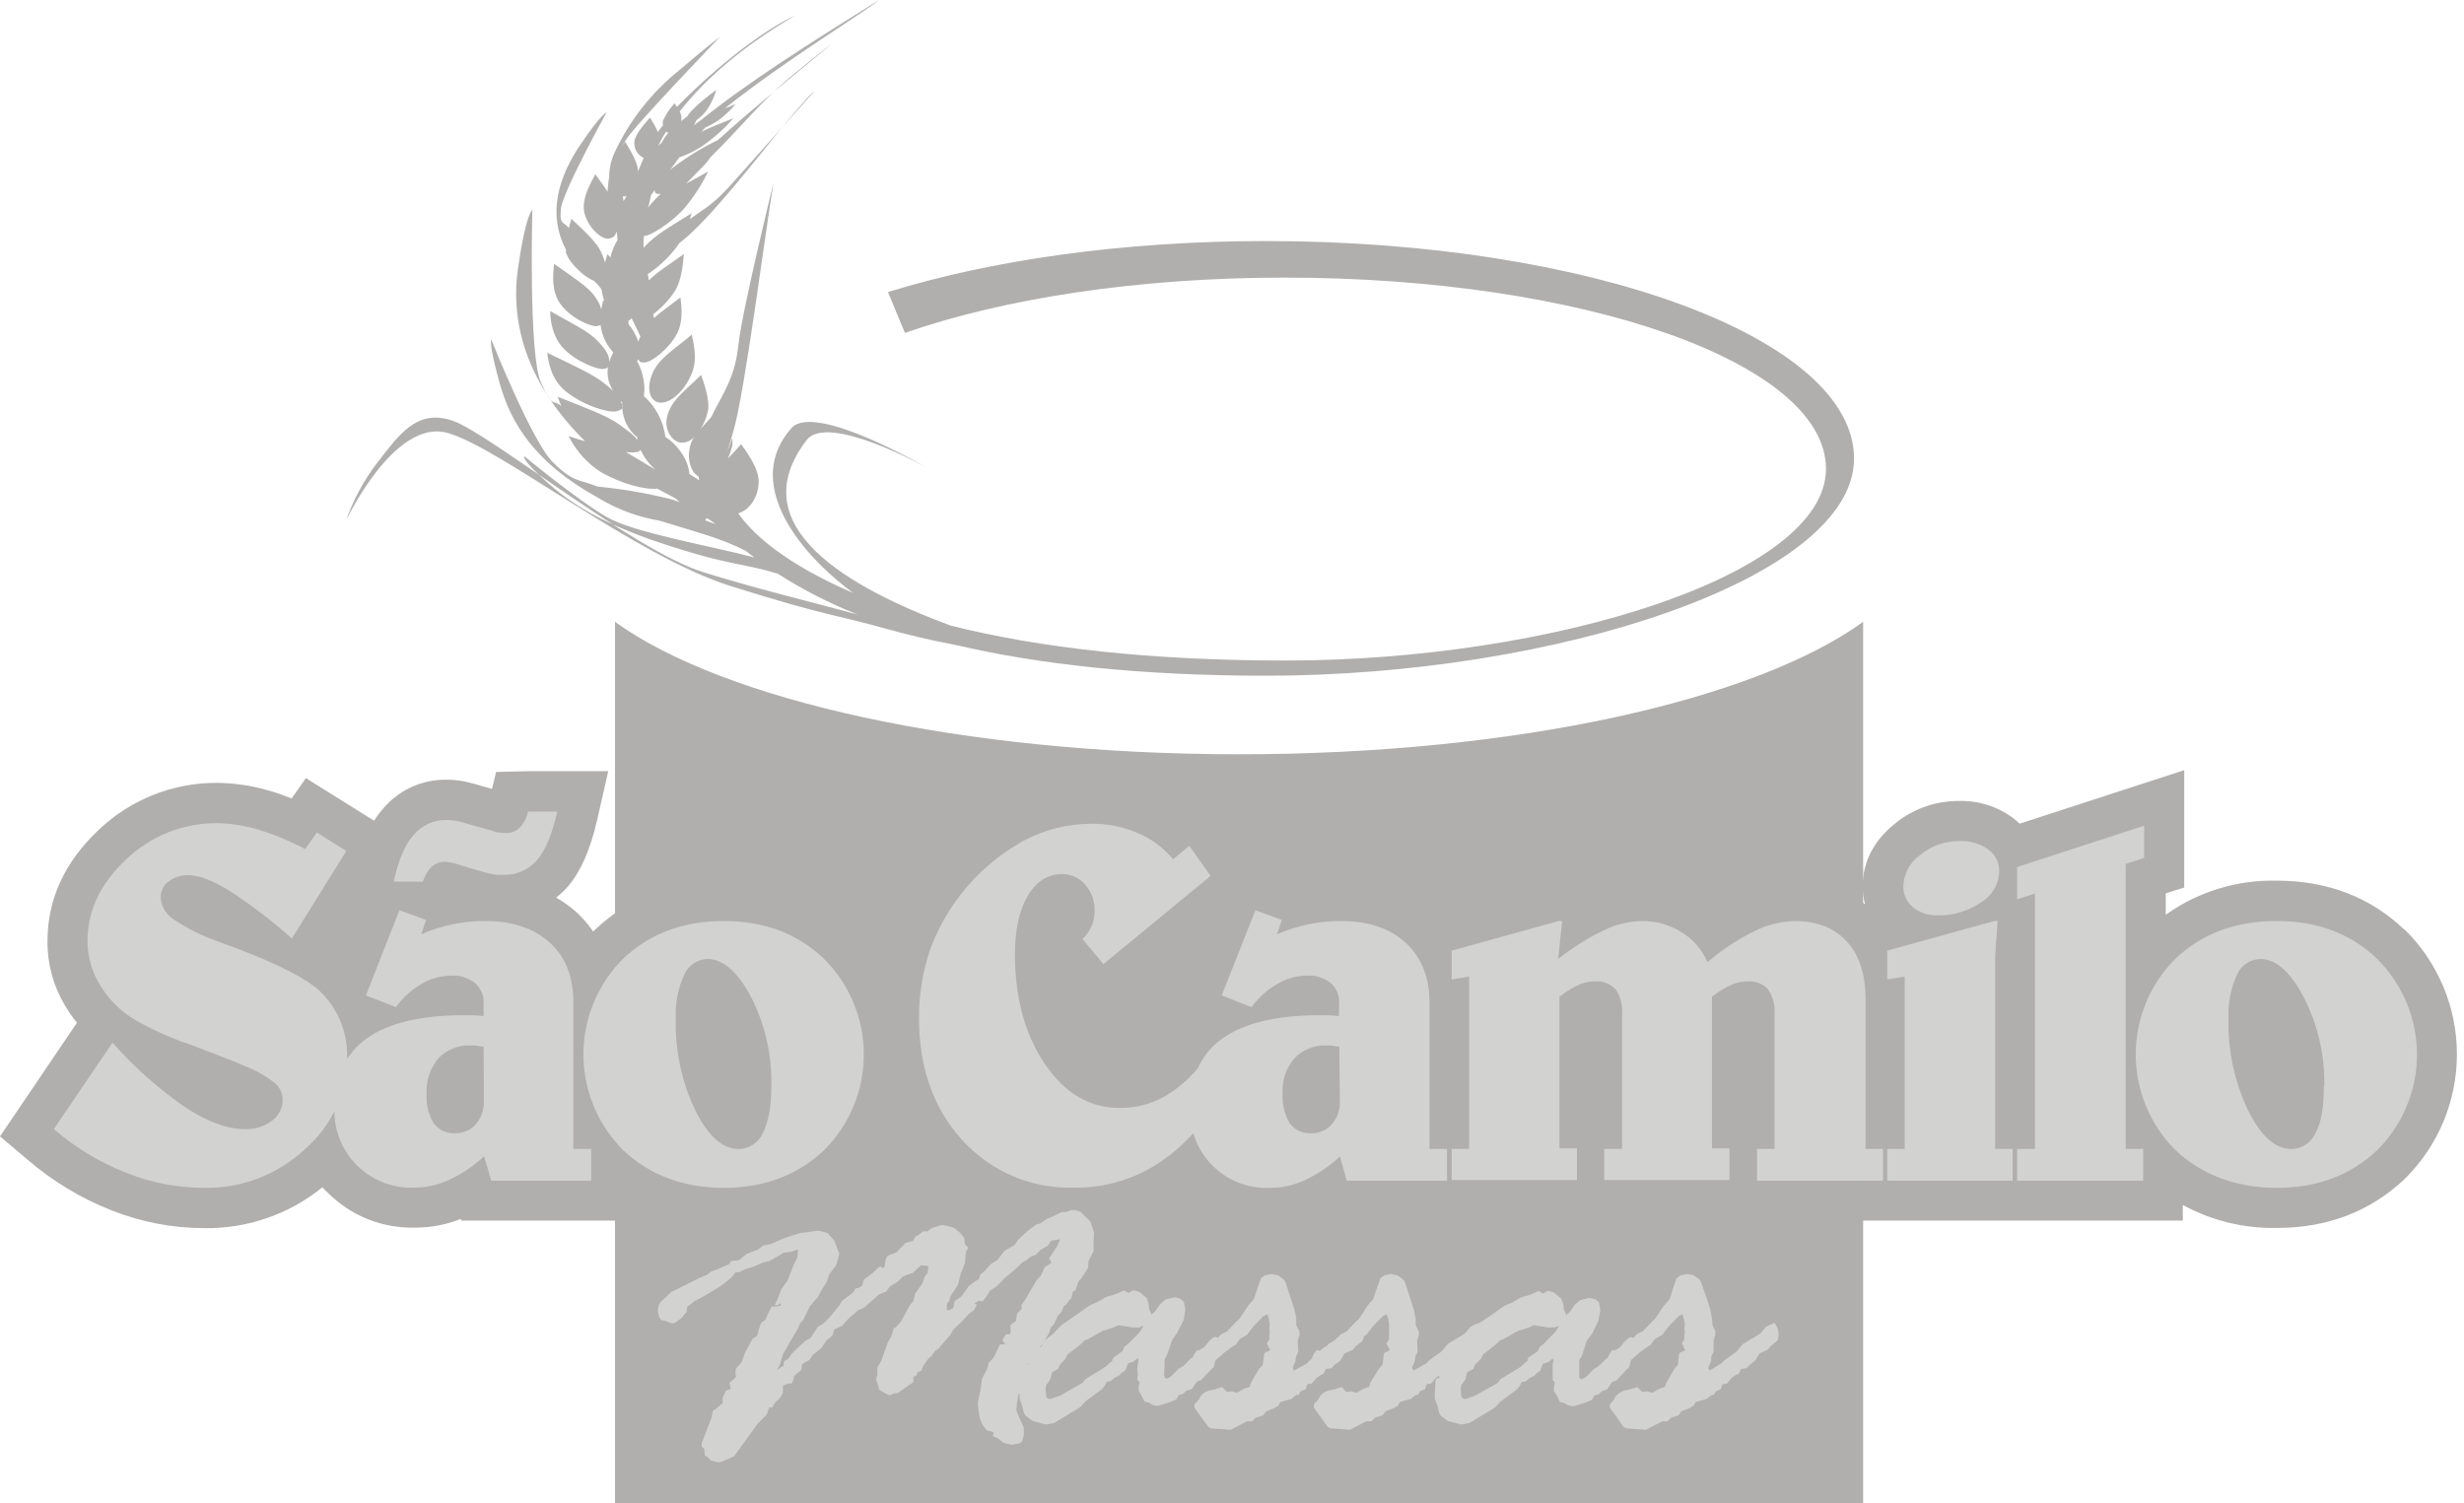 <svg width="118" height="72" viewBox="0 0 118 72" fill="none" xmlns="http://www.w3.org/2000/svg">
<g clip-path="url(#clip0)">
<path d="M115.139 44.519C113.516 42.963 111.458 42.175 109.025 42.175C107.127 42.133 105.265 42.705 103.718 43.807V42.784L104.601 42.505V36.885L96.719 39.447C96.615 39.347 96.506 39.254 96.392 39.167C95.648 38.616 94.74 38.332 93.814 38.36C92.694 38.352 91.606 38.737 90.742 39.449C89.471 40.466 89.203 41.636 89.203 42.438C89.201 42.732 89.239 43.025 89.314 43.309C88.349 42.552 87.148 42.156 85.921 42.192C84.955 42.208 84.005 42.44 83.142 42.871C82.79 43.039 82.448 43.226 82.117 43.43C81.927 43.274 81.727 43.131 81.519 43.002C80.836 42.585 80.072 42.319 79.278 42.223C78.484 42.126 77.678 42.202 76.916 42.444L76.941 42.187H74.371L68.665 43.779L68.629 43.748C67.511 42.712 66.028 42.187 64.219 42.187C63.595 42.185 62.973 42.245 62.361 42.365L60.02 41.511L57.322 37.706L56.205 38.631C55.897 38.43 55.569 38.258 55.228 38.12C54.287 37.721 53.275 37.52 52.253 37.528C50.815 37.527 49.398 37.876 48.125 38.544C46.816 39.237 45.661 40.187 44.728 41.337C43.858 42.365 43.183 43.542 42.734 44.812C42.548 45.346 42.401 45.893 42.296 46.449C41.892 45.734 41.384 45.083 40.787 44.519C39.165 42.963 37.106 42.175 34.67 42.175C32.235 42.175 30.146 42.96 28.501 44.519L28.406 44.611C28.186 44.29 27.933 43.993 27.651 43.726C27.341 43.442 27 43.195 26.635 42.988C26.836 42.828 27.023 42.652 27.193 42.46C27.811 41.74 28.266 40.703 28.59 39.296L29.129 36.933H25.291L23.758 36.969L23.562 37.779L23.026 37.631C22.806 37.558 22.582 37.498 22.356 37.45L22.135 37.405C21.891 37.363 21.643 37.342 21.395 37.341C20.819 37.33 20.248 37.448 19.723 37.685C19.198 37.922 18.732 38.273 18.359 38.712C18.195 38.897 18.047 39.095 17.915 39.304L14.65 37.265L13.965 38.237C13.594 38.092 13.225 37.958 12.865 37.857C12.062 37.624 11.232 37.501 10.396 37.492C8.295 37.481 6.271 38.281 4.745 39.726C3.106 41.259 2.274 43.055 2.274 45.063C2.262 46.151 2.552 47.22 3.111 48.153C3.28 48.443 3.472 48.719 3.687 48.977L0 54.423L1.321 55.54C2.512 56.564 3.866 57.382 5.326 57.959C6.742 58.523 8.252 58.814 9.776 58.817C11.835 58.85 13.84 58.158 15.44 56.861C15.53 56.962 15.619 57.06 15.72 57.141C16.265 57.684 16.916 58.11 17.632 58.394C18.348 58.678 19.114 58.813 19.884 58.791C20.631 58.794 21.372 58.653 22.065 58.375L22.088 58.456H30.26V57.747C31.62 58.47 33.142 58.836 34.682 58.808C37.106 58.808 39.167 58.023 40.827 56.468C41.799 55.555 42.522 54.41 42.93 53.141C43.355 54.157 43.952 55.091 44.695 55.903C46.468 57.831 48.748 58.808 51.468 58.808C53.232 58.826 54.963 58.331 56.451 57.384C56.549 57.322 56.644 57.261 56.73 57.194C57.273 57.727 57.919 58.145 58.628 58.423C59.337 58.7 60.095 58.831 60.856 58.808C61.6 58.807 62.338 58.663 63.029 58.384L63.048 58.456H104.534V57.708C105.91 58.458 107.458 58.837 109.025 58.808C111.449 58.808 113.508 58.023 115.153 56.468C115.947 55.688 116.578 54.757 117.009 53.731C117.44 52.704 117.661 51.602 117.661 50.489C117.661 49.376 117.44 48.274 117.009 47.247C116.578 46.221 115.947 45.29 115.153 44.511L115.139 44.519Z" fill="#B0AFAE"/>
<path fill-rule="evenodd" clip-rule="evenodd" d="M60.627 11.544C76.176 11.544 88.789 16.214 88.789 21.959C88.789 27.705 74.477 32.361 60.627 32.361C54.649 32.361 49.748 31.819 45.795 30.894C44.48 30.648 43.46 30.392 42.564 30.148C40.025 29.428 39.617 29.523 35 28.07C30.383 26.618 24.001 21.47 21.448 20.736C18.895 20.001 16.574 24.925 16.574 24.925C16.917 23.944 17.412 23.022 18.041 22.194C19.071 20.878 19.94 19.532 21.705 20.158C23.47 20.783 30.33 26.35 33.657 27.395C36.17 28.182 38.72 28.791 41.083 29.433C39.746 28.909 38.463 28.254 37.254 27.478C35.83 27.031 34.919 27.045 32.598 26.311C29.5 25.367 27.707 24.417 26.297 23.183C24.886 21.948 25.115 21.853 25.115 21.853C25.115 21.853 27.612 23.917 29.026 24.744C30.355 25.52 33.819 26.09 36.128 26.699C35.978 26.593 35.849 26.484 35.707 26.375C34.483 25.763 33.472 25.518 31.578 24.934C31.188 24.866 30.803 24.773 30.425 24.654C29.787 24.447 29.176 24.166 28.604 23.817C25.643 22.177 24.476 20.303 23.934 18.373C23.392 16.443 23.526 16.256 23.526 16.256C23.526 16.256 25.481 21.172 26.487 22.149C27.492 23.127 27.707 22.937 28.618 23.303C29.738 23.41 30.85 23.597 31.944 23.861C32.154 23.904 32.359 23.969 32.556 24.054C32.508 24.016 32.462 23.975 32.419 23.931C32.39 23.911 32.363 23.887 32.338 23.861C32.059 23.713 31.78 23.562 31.47 23.4C30.886 23.468 29.757 23.169 28.78 22.613C28.12 22.187 27.585 21.592 27.233 20.889C27.512 20.984 27.791 21.065 28.02 21.132C25.305 18.454 24.423 15.577 24.802 12.887C25.182 10.197 25.495 10.055 25.495 10.055C25.495 10.055 25.305 16.979 25.903 18.311C26.501 19.644 26.462 19.071 26.881 19.451C26.816 19.306 26.761 19.157 26.716 19.004C28.006 19.521 29.067 19.901 29.663 20.334C30.257 20.767 30.344 20.836 30.52 21.054C30.528 21.018 30.528 20.981 30.52 20.945C30.296 20.766 30.114 20.539 29.989 20.281C29.843 19.966 29.778 19.621 29.799 19.275C29.771 19.247 29.746 19.236 29.718 19.208C29.841 19.451 29.908 19.602 29.528 19.697C29.148 19.792 27.939 19.418 27.112 18.758C26.286 18.099 26.255 17.096 26.202 16.892C27.355 17.451 28.436 17.94 28.903 18.334C29.068 18.451 29.222 18.583 29.364 18.728C29.273 18.573 29.201 18.41 29.148 18.239C29.091 18.012 29.081 17.776 29.121 17.546C29.079 17.613 29.188 17.599 28.931 17.666C28.674 17.733 27.587 17.328 26.976 16.675C26.364 16.021 26.35 15.083 26.35 14.898C27.314 15.457 28.129 15.82 28.618 16.323C29.107 16.826 29.177 17.082 29.177 17.328C29.229 17.174 29.293 17.024 29.366 16.879C29.228 16.715 29.105 16.538 29 16.351C28.874 16.099 28.791 15.828 28.758 15.549C28.716 15.591 28.864 15.549 28.607 15.616C28.35 15.683 27.299 15.236 26.814 14.524C26.328 13.812 26.534 12.829 26.534 12.636C27.417 13.261 28.191 13.753 28.489 14.2C28.788 14.647 28.735 14.633 28.788 14.823C28.816 14.689 28.855 14.544 28.883 14.376C28.883 14.376 28.925 14.404 28.95 14.429C28.921 14.364 28.898 14.295 28.883 14.225C28.847 14.101 28.82 13.974 28.802 13.845C28.691 13.7 28.568 13.564 28.436 13.438C28.029 13.317 27.389 12.678 27.213 12.34C27.037 12.002 27.118 12.094 27.104 11.957C26.196 10.22 26.766 8.455 27.783 6.946C28.799 5.438 29.048 5.385 29.048 5.385C29.048 5.385 26.942 9.189 26.861 10.002C26.78 10.815 27.023 10.6 27.241 10.927C27.294 10.709 27.35 10.547 27.364 10.477C28.043 11.117 28.612 11.647 28.788 12.08C28.863 12.238 28.926 12.402 28.978 12.569C29.006 12.435 29.048 12.312 29.087 12.175L29.238 12.326C29.252 12.217 29.282 12.111 29.327 12.01C29.386 11.833 29.468 11.664 29.57 11.508C29.565 11.366 29.552 11.226 29.531 11.086C29.45 11.276 29.45 11.365 29.151 11.427C28.852 11.488 28.199 10.966 27.995 10.231C27.791 9.496 28.417 8.555 28.512 8.343C28.744 8.684 28.947 8.927 29.096 9.181C29.11 8.935 29.137 8.69 29.177 8.446C29.177 8.393 29.177 8.488 29.177 8.298C29.2 7.965 29.282 7.639 29.419 7.335C30.137 5.782 31.206 4.419 32.542 3.352C34.159 1.98 34.483 1.762 34.483 1.762C34.483 1.762 30.464 5.933 29.989 6.678C29.514 7.424 29.95 6.759 29.936 6.787C30.235 7.262 30.534 7.818 30.548 8.117C30.562 8.416 30.548 8.187 30.548 8.226C30.643 8.011 30.724 7.779 30.827 7.561C30.688 7.498 30.571 7.394 30.491 7.264C30.41 7.133 30.371 6.982 30.378 6.829C30.378 6.421 31.031 5.754 31.126 5.634C31.273 5.853 31.4 6.085 31.506 6.326C31.587 6.217 31.668 6.095 31.749 6C31.733 5.928 31.733 5.853 31.749 5.782C31.889 5.474 32.077 5.191 32.307 4.944C32.347 4.997 32.374 5.067 32.416 5.12C34.506 2.989 36.774 1.318 38.078 0.746C35.497 2.254 33.746 3.818 32.55 5.338C32.615 5.453 32.644 5.585 32.634 5.717C32.62 5.812 32.62 5.784 32.606 5.812C32.715 5.731 32.824 5.636 32.93 5.555C32.986 5.472 32.905 5.555 33.109 5.31C33.479 4.942 33.879 4.606 34.305 4.304C34.206 4.636 34.059 4.953 33.869 5.243C33.726 5.441 33.551 5.615 33.352 5.757C33.313 5.84 33.271 5.921 33.229 6.016C33.319 5.927 33.419 5.849 33.528 5.784C35.751 3.98 38.824 2.036 42.103 0C41.343 0.626 37.69 2.824 34.715 5.187C34.877 5.134 35.042 5.067 35.232 4.983C34.979 5.282 34.692 5.551 34.377 5.784C34.185 5.907 33.986 6.016 33.779 6.111C33.724 6.178 33.643 6.245 33.576 6.315C34.023 6.097 34.483 5.921 35.123 5.662C34.768 6.078 34.367 6.453 33.928 6.779C33.507 7.108 33.035 7.364 32.531 7.539C32.383 7.756 32.221 7.96 32.07 8.164C32.112 8.122 31.838 8.354 32.207 8.041C32.888 7.524 33.619 7.076 34.388 6.703C35.869 5.332 39.807 2.128 39.807 2.128C39.807 2.128 39.508 2.318 37.947 3.609C36.385 4.899 35.517 6.067 34.036 7.519C33.887 7.737 33.714 7.938 33.52 8.117C33.302 8.335 33.087 8.564 32.855 8.795C33.168 8.633 33.506 8.443 33.913 8.212C33.602 8.856 33.21 9.459 32.746 10.005C32.095 10.723 31.104 11.306 30.886 11.295C30.668 11.284 30.858 11.295 30.844 11.295C30.841 11.359 30.832 11.423 30.819 11.485V11.865C31.442 11.186 32.106 10.86 33.126 10.209C33.086 10.297 33.059 10.392 33.045 10.488C33.819 9.929 34.131 9.809 34.958 8.899C35.785 7.988 38.991 4.377 38.991 4.377C38.991 4.377 38.924 4.335 37.648 5.871C36.371 7.407 34.017 10.488 32.62 11.575C31.224 12.661 32.553 11.628 32.525 11.655C32.455 11.772 32.374 11.881 32.282 11.982C31.923 12.426 31.498 12.812 31.023 13.127C31.037 13.236 31.062 13.331 31.076 13.426C31.512 12.991 32.053 12.678 32.752 12.161C32.724 12.34 32.699 13.384 32.291 13.982C32.018 14.392 31.677 14.752 31.282 15.046C31.296 15.113 31.31 15.169 31.324 15.236C31.634 14.937 32.056 14.652 32.587 14.245C32.587 14.421 32.791 15.278 32.411 15.996C32.031 16.714 31.201 17.342 30.889 17.356C30.576 17.37 30.646 17.3 30.576 17.205C30.559 17.236 30.536 17.264 30.509 17.286C30.62 17.493 30.706 17.713 30.766 17.94C30.862 18.275 30.886 18.626 30.836 18.971C31.119 19.22 31.354 19.519 31.528 19.853C31.703 20.188 31.817 20.551 31.866 20.926C32.124 21.093 32.349 21.305 32.531 21.551C32.804 21.879 32.975 22.28 33.02 22.705C33.171 22.8 33.333 22.895 33.483 23.004C33.469 22.937 33.469 22.87 33.456 22.814C33.103 22.652 32.925 22.026 33.009 21.59C33.034 21.319 33.137 21.06 33.305 20.845C33.237 20.95 33.145 21.037 33.036 21.099C32.927 21.16 32.804 21.194 32.679 21.197C32.299 21.239 31.755 20.669 31.958 19.909C32.162 19.149 32.796 18.728 33.576 17.954C33.629 18.119 34.05 19.219 33.888 19.733C33.826 20.024 33.71 20.3 33.548 20.549C33.699 20.373 33.861 20.197 34.05 19.99C34.69 18.714 35.19 18.102 35.369 16.471C35.547 14.84 37.045 8.745 37.045 8.745C36.676 10.918 35.648 18.943 35.115 20.669C34.556 22.515 35.089 20.887 35.062 20.982C35.083 21.112 35.083 21.245 35.062 21.375C35.014 21.567 34.95 21.753 34.872 21.934V21.948C35.062 21.744 35.265 21.526 35.494 21.269C35.603 21.459 36.332 22.328 36.332 23.06C36.332 23.791 35.897 24.434 35.355 24.582C36.55 26.305 39.117 27.654 40.854 28.397C38.061 26.319 35.64 23.035 37.908 20.496C39.025 19.258 44.385 22.395 44.385 22.395C44.385 22.395 39.636 19.747 38.628 21.079C35.436 25.233 40.692 28.168 45.524 29.959C49.761 31.031 55.155 31.634 61.551 31.634C74.343 31.634 87.446 27.534 87.446 22.456C87.446 17.378 75.821 13.295 61.523 13.295C54.434 13.295 48.01 14.312 43.337 15.943L42.525 13.988C47.426 12.466 53.742 11.544 60.627 11.544ZM30.682 21.551C30.757 21.719 30.851 21.879 30.961 22.026C31.088 22.201 31.234 22.36 31.397 22.501C30.933 22.216 30.458 21.931 29.97 21.646C30.155 21.675 30.343 21.675 30.528 21.646C30.587 21.633 30.64 21.599 30.676 21.551H30.682ZM30.017 9.357C29.961 9.452 29.922 9.547 29.866 9.636L29.827 9.404C29.855 9.404 29.866 9.404 29.908 9.404C29.948 9.404 29.986 9.39 30.017 9.365V9.357ZM32.014 6.354C31.989 6.381 31.966 6.409 31.944 6.438C31.845 6.559 31.758 6.692 31.687 6.832C31.629 6.881 31.574 6.935 31.525 6.994C31.63 6.752 31.758 6.52 31.905 6.301C31.917 6.319 31.933 6.334 31.952 6.343C31.972 6.352 31.993 6.356 32.014 6.354ZM33.132 16.024C32.21 16.798 31.517 17.177 31.218 17.951C30.919 18.725 31.176 19.325 31.707 19.283C32.238 19.241 32.847 18.605 33.145 17.845C33.444 17.085 33.145 16.2 33.132 16.024ZM31.637 9.29C31.42 9.493 31.216 9.71 31.028 9.941C31.042 9.885 31.053 9.874 31.081 9.779C31.109 9.684 31.148 9.499 31.176 9.343C31.243 9.267 31.302 9.185 31.352 9.097C31.345 9.141 31.355 9.186 31.381 9.222C31.407 9.258 31.445 9.282 31.489 9.29H31.637ZM33.824 24.811L33.919 24.85C34.042 24.934 34.165 25.015 34.288 25.11C34.123 25.054 33.961 24.987 33.771 24.92C33.787 24.907 33.8 24.89 33.809 24.871C33.818 24.852 33.824 24.832 33.824 24.811ZM30.098 15.521V15.362C30.158 15.335 30.21 15.292 30.249 15.239C30.411 15.566 30.548 15.865 30.668 16.108C30.625 16.19 30.593 16.277 30.573 16.367C30.516 16.202 30.443 16.042 30.355 15.89C30.28 15.761 30.194 15.638 30.098 15.524V15.521Z" fill="#B0AFAE"/>
<path fill-rule="evenodd" clip-rule="evenodd" d="M89.225 29.78V72H29.453V29.78C34.612 33.514 46.047 36.123 59.339 36.123C72.631 36.123 84.066 33.514 89.225 29.78Z" fill="#B0AFAE"/>
<path d="M32.134 61.883L31.62 62.372L31.537 62.534L31.498 62.78L31.565 63.059L31.62 63.168L31.688 63.221L31.863 63.263L32.176 63.372H32.218L32.313 63.358L32.637 63.126L32.883 62.828L32.908 62.584L33.087 62.448L33.263 62.314L33.914 61.959L34.567 61.551L35.028 61.185L35.218 60.942L35.422 60.914L35.701 60.777L36 60.696L36.531 60.465L36.843 60.398L37.547 59.99L37.86 59.951L38.215 59.842L38.187 60.222L37.997 60.601L37.718 61.322L37.405 61.755L37.335 61.973L37.106 62.504H37.254L37.363 62.409L37.405 62.448L37.363 62.543L37.145 62.571H36.969L36.93 62.624L36.765 62.95L36.656 63.207L36.441 63.358L36.332 63.696L36.263 63.975L36.047 64.109L35.911 64.355L35.693 64.749L35.517 65.238L35.313 65.467L35.246 65.551L35.218 65.671L35.246 65.95L34.933 66.23L35 66.509L34.757 66.604L34.687 66.78L34.606 66.917V67.196L34.374 67.4L34.131 67.576L34.076 67.889L33.615 69.084L33.601 69.179L33.615 69.288L33.724 69.383L33.752 69.696L33.956 69.83L34.023 69.939L34.254 70.006L34.43 70.034H34.497L34.743 69.925L35.022 69.805L35.159 69.735L35.24 69.626L36.271 68.201L36.721 67.74L36.83 67.414L36.978 67.4L37.14 67.143L37.318 66.992L37.427 66.83L37.494 66.693V66.364L37.737 66.255H37.916L37.983 66.121L38.036 65.889L38.377 65.609L38.416 65.33L38.771 65.126L38.919 64.894L39.34 64.556L39.572 64.202L39.852 63.973L39.961 63.66L40.176 63.565L40.327 63.495L40.639 63.143L40.882 62.939L41.1 62.749L41.38 62.626L42.1 61.99L42.441 61.853L42.617 61.61L42.997 61.378L43.254 61.132L43.471 61.037L43.703 60.97L44.111 60.59L44.463 60.632L44.421 60.956L44.287 61.132L44.164 61.473L43.823 61.962L43.742 62.302L43.58 62.492L43.145 63.294L42.997 63.456L42.902 63.565L42.793 63.618L42.698 63.973L42.508 64.311L42.195 65.193L42.019 65.473V65.827L41.952 66.07L42.047 66.33L42.1 66.548L42.413 66.738L42.589 66.819H42.617L42.793 66.738L42.997 66.71L43.538 66.33L43.742 66.193V65.936L43.879 65.88L43.946 65.718L44.131 65.637L44.2 65.433L44.457 65.065L44.619 64.931L44.798 64.671L44.932 64.604L45.122 64.372L45.516 63.925L45.639 63.693L45.857 63.478L46.047 63.313L46.385 62.934L46.644 62.744L46.779 62.501L46.67 62.417L46.873 62.297L47.052 62.322L47.2 62.146L47.418 61.808L47.731 61.604L48.083 61.236L48.614 60.789L48.965 60.448L49.116 60.381L49.359 60.177L49.605 60.096L49.82 59.864L50.175 59.66L50.337 59.417L50.773 59.35L50.622 59.688L50.446 59.967L50.242 60.247L50.351 60.478L50.024 60.696L49.848 61.09L49.644 61.308L49.086 62.258L48.91 62.504L48.938 62.679L48.706 62.908L48.65 63.277L48.474 63.386L48.407 63.453L48.379 63.52L48.407 63.819L48.34 63.9H48.175L47.999 64.179L48.136 64.38H47.89L47.591 65.006L47.348 65.266L47.279 65.545L47.035 66.02L46.968 66.495L46.832 67.146V67.324L46.913 67.883L47.008 68.162L47.13 68.338L47.253 68.503L47.58 68.584L47.552 68.788L47.795 68.883L48.041 69.087L48.15 69.126L48.463 69.193L48.843 69.112L48.952 69.017L49.032 68.718V68.38L48.753 67.754L48.669 67.523L48.711 67.143L48.778 66.791L49.058 66.246V65.922L49.181 65.746L49.303 65.567L49.222 65.288L49.465 65.221L49.546 64.841L49.683 64.746L49.831 64.467L49.968 64.33L50.13 64.031L50.253 63.813L50.309 63.584L50.485 63.406L50.661 63.012L50.851 62.808L50.946 62.551L51.069 62.456L51.192 62.294L51.312 62.157L51.367 61.878L51.516 61.769L51.557 61.632L51.652 61.353H51.666L51.775 61.23L51.937 60.987L52.113 60.708L52.127 60.395L52.373 59.92V59.403L52.398 59.09V59.062L52.222 58.504L51.761 58.043L51.482 57.948H51.317L51.06 58.043H50.856L50.505 58.219L50.136 58.37L49.798 58.599L49.622 58.641L49.2 58.965L48.778 59.347L48.588 59.627L48.1 59.906L47.778 60.331L47.454 60.534L47.175 60.847L46.943 61.048L46.887 61.252L46.684 61.375L46.404 61.579L46.038 62.096L45.725 62.3L45.645 62.651L45.468 62.746H45.346V62.448L45.468 62.272L45.508 62.096L45.876 61.537L46.01 60.992L46.214 60.476L46.256 59.962L46.365 59.758L46.323 59.688L46.214 59.593L46.175 59.283L45.971 59.037L45.725 58.833L45.591 58.766L45.114 58.657L45.089 58.671L44.871 58.738L44.625 58.806L44.41 58.97H44.206L43.988 59.146L43.851 59.213L43.717 59.431L43.363 59.526L42.93 59.973L42.589 60.11L42.48 60.177L42.399 60.381L42.371 60.66L42.276 60.73L42.195 60.66H42.153L42.058 60.702L41.801 60.959L41.38 61.272L41.285 61.571L41.218 61.627L41.095 61.694H40.986L40.852 61.897L40.321 62.305L40.184 62.534L39.723 63.093L39.444 63.372L39.165 63.548L38.824 64.07L38.581 64.204L38.12 64.626L37.93 64.816L37.751 65.073L37.547 65.196L37.522 65.4L37.195 65.618L37.332 65.4L37.508 64.816L37.656 64.584L37.751 64.408L38.215 63.621L38.324 63.364L38.458 63.227L38.785 62.562L39.178 62.101L39.355 61.761L39.586 61.409L39.706 61.04L40.047 60.593L40.128 60.314L40.195 60.034L39.952 59.409L39.625 59.043L39.178 58.934L38.989 58.959L38.757 59.001L38.349 59.043L38.05 59.138L37.547 59.3L36.91 59.579L36.556 59.646L36.276 59.85L35.749 60.054L35.394 60.353L35 60.395L34.933 60.529L34.852 60.571L34.388 60.775L34.078 60.883L33.861 61.045L33.481 61.21L32.363 61.769L32.134 61.883ZM48.935 65.998L48.84 66.16V66.5L48.826 66.704V66.984L48.946 67.324L49.041 67.676L49.111 67.799L49.463 68.056L50.074 68.221L50.482 68.151L51.393 67.593L51.731 67.389L51.99 67.109L52.792 66.512L52.898 66.375L53.007 66.171L53.183 66.143L53.376 65.981L53.605 65.872L53.686 65.763L53.89 65.629L54.026 65.288L54.258 65.221L54.487 65.045L54.529 65.112L54.487 65.355L54.462 65.52V65.534L54.487 65.833L54.462 66.076L54.568 66.185L54.529 66.442V66.593L54.677 66.85L54.814 67.129L55.018 67.171L55.208 67.294L55.451 67.333L56.01 67.157L56.334 67.02L56.443 66.816L56.674 66.749L56.797 66.615L57.077 66.52L57.322 66.165L57.512 66.098L57.987 65.596L58.135 65.459L58.216 65.079L58.395 64.727L58.462 64.428L58.395 64.182L58.286 64.048L58.205 64.02L58.11 64.048L57.931 64.196L57.688 64.495L57.334 64.727L57.158 65.006L57.049 65.034L56.683 65.414L56.451 65.548L56.099 65.903L55.948 65.998L55.881 66.026L55.814 65.998L55.772 65.956L55.747 65.822L55.772 65.453V65.101L55.881 64.911L56.127 64.191L56.384 63.811L56.683 63.227L56.764 62.71L56.697 62.344L56.521 62.194L56.261 62.126L55.814 62.235L55.554 62.467L55.325 62.791L55.149 62.956L55.04 62.71L54.998 62.411L54.917 62.168L54.566 61.87L54.32 61.8H54.253L54.049 61.923L53.831 61.8L53.451 61.965L52.948 62.126L52.569 62.344L52.203 62.506L51.563 62.956L50.834 63.459L50.426 63.88L50.06 64.179L49.884 64.459L49.586 64.738L49.544 64.889L49.083 65.567L49.002 65.771L49.041 66.014L48.935 65.998ZM53.306 65.034L53.253 65.196L53.144 65.266L52.968 65.442L51.976 66.053L51.84 66.23L50.767 66.838L50.292 67.003L50.183 66.975L50.141 66.947L50.102 66.866L50.074 66.567V66.475L50.102 66.341L50.292 66.062L50.387 65.721L50.666 65.559L50.761 65.355L51.018 65.076L51.127 64.861L51.753 64.383L51.929 64.207L52.147 64.112L52.812 63.733L53.272 63.598L53.518 63.489L53.557 63.462L54.225 63.571H54.549L54.767 63.501L54.591 63.78L54.401 63.984L54.021 64.364L53.845 64.498L53.761 64.702L53.306 65.034ZM57.339 64.654L57.205 64.83L57.121 65.006L57.068 65.266L57.163 65.604L57.205 65.671L57.515 65.741L57.652 65.551L58.074 65.272L58.657 64.757L59.037 64.478L59.171 64.411L59.375 64.132L59.716 63.928L60.029 63.52L60.49 63.045L60.694 62.936L60.761 63.154L60.803 63.386V63.411L60.789 63.615L60.803 63.791L60.789 63.928V64.132L60.666 64.35L60.831 64.649L60.736 64.716L60.613 64.757L60.546 64.825L60.476 65.366L60.314 65.531L59.92 66.196L59.839 66.428L59.607 66.495L59.241 66.699L58.995 66.632L58.752 66.657L58.535 66.428L58.183 66.537L57.87 66.604L57.666 66.699L57.515 66.833L57.406 67.037L57.205 67.254V67.419L57.624 68.003L57.87 68.341L58.018 68.408L58.493 68.436L58.928 68.478L59.716 68.07H59.959L60.138 67.894L60.49 67.785L60.613 67.62L60.627 67.595L61.006 67.445L61.224 67.324L61.319 67.146L61.548 67.079L61.847 66.998L62.079 66.808L62.202 66.794L62.283 66.632L62.526 66.537L62.61 66.291L62.811 66.263L63.057 65.984L63.233 65.861L63.383 65.794L63.492 65.562L63.772 65.523L63.92 65.358L64.199 65.154L64.389 64.816L64.794 64.64L64.917 64.475L65.196 64.26L65.28 64.165L65.333 63.867L65.266 63.587L65.129 63.355L64.886 63.45L64.707 63.545L64.428 63.872L63.615 64.372L63.336 64.713L62.71 65.16L62.587 65.297L61.97 65.637L61.903 65.501L62.037 65.202L62.065 64.959L62.174 64.741L62.146 64.196L62.241 63.917L62.216 63.727L62.079 63.47V63.143L61.984 62.693L61.808 62.152L61.548 61.364L61.453 61.255L61.21 61.079L60.883 61.012L60.571 61.079L60.381 61.227L60.043 62.219L59.797 62.498L59.364 63.149L59.16 63.339L58.766 63.76L58.487 63.895L58.392 64.003L58.241 64.126L58.107 64.302L57.672 64.534L57.495 64.682L57.339 64.654ZM63.057 64.654L62.92 64.83L62.839 65.006L62.786 65.266L62.881 65.604L62.92 65.671L63.233 65.741L63.369 65.551L63.791 65.272L64.375 64.757L64.755 64.478L64.889 64.411L65.079 64.132L65.433 63.928L65.746 63.52L66.207 63.045L66.411 62.936L66.478 63.154L66.52 63.386V63.411V63.615V63.791V63.928V64.132L66.397 64.35L66.562 64.649L66.464 64.716L66.344 64.757L66.274 64.825L66.207 65.366L66.045 65.531L65.637 66.196L65.556 66.428L65.325 66.495L64.959 66.699L64.713 66.632L64.47 66.657L64.252 66.428L63.897 66.537L63.587 66.604L63.383 66.699L63.233 66.833L63.124 67.034L62.92 67.252V67.416L63.341 68L63.587 68.338L63.735 68.405L64.196 68.433L64.646 68.475L65.433 68.067H65.677L65.855 67.891L66.207 67.782L66.33 67.618L66.344 67.593L66.724 67.442L66.942 67.322L67.037 67.143L67.266 67.076L67.565 66.995L67.796 66.805L67.919 66.791L68 66.629L68.243 66.534L68.324 66.288L68.528 66.26L68.774 65.981L68.95 65.858L69.101 65.791L69.207 65.559L69.486 65.52L69.634 65.355L69.914 65.151L70.103 64.813L70.511 64.637L70.634 64.473L70.913 64.258L70.997 64.163L71.05 63.864L70.983 63.584L70.847 63.353L70.603 63.448L70.425 63.542L70.145 63.869L69.33 64.369L69.05 64.71L68.428 65.157L68.305 65.294L67.688 65.637L67.62 65.501L67.754 65.202L67.782 64.959L67.891 64.741L67.863 64.196L67.958 63.917L67.93 63.727L67.796 63.47V63.143L67.701 62.693L67.525 62.152L67.266 61.364L67.171 61.255L66.928 61.079L66.601 61.012L66.288 61.079L66.098 61.227L65.76 62.219L65.514 62.498L65.079 63.16L64.875 63.35L64.481 63.772L64.202 63.906L64.107 64.015L63.956 64.138L63.819 64.313L63.386 64.545L63.21 64.693L63.057 64.654ZM68.813 65.998L68.732 66.16V66.5L68.707 66.704V66.984L68.841 67.324L68.922 67.676L68.992 67.799L69.344 68.056L69.969 68.221L70.363 68.151L71.271 67.609L71.598 67.405L71.858 67.126L72.656 66.528L72.765 66.391L72.874 66.188L73.05 66.16L73.254 65.998L73.472 65.889L73.567 65.78L73.757 65.646L73.894 65.305L74.137 65.238L74.355 65.062L74.397 65.129L74.355 65.372V65.537V65.551V65.85V66.093L74.463 66.202L74.41 66.459V66.609L74.572 66.866L74.709 67.146L74.899 67.188L75.103 67.31L75.346 67.35L75.905 67.174L76.243 67.037L76.352 66.833L76.57 66.766L76.706 66.632L76.963 66.537L77.206 66.182L77.41 66.115L77.874 65.612L78.022 65.475L78.117 65.096L78.293 64.744L78.363 64.445L78.293 64.199L78.184 64.065L78.089 64.037L78.008 64.065L77.832 64.213L77.589 64.512L77.234 64.744L77.058 65.023L76.949 65.051L76.53 65.442L76.312 65.576L75.972 65.931L75.807 66.026L75.754 66.053L75.687 66.026L75.631 65.984V65.85V65.481V65.129L75.754 64.939L75.986 64.219L76.265 63.839L76.544 63.255L76.639 62.738L76.572 62.372L76.394 62.221L76.114 62.154L75.681 62.263L75.402 62.495L75.187 62.819L75.008 62.984L74.899 62.738L74.86 62.439L74.765 62.196L74.41 61.897L74.167 61.828H74.1L73.91 61.95L73.679 61.828L73.313 61.992L72.796 62.154L72.43 62.372L72.047 62.534L71.411 62.984L70.704 63.459L70.31 63.88L69.93 64.179L69.754 64.459L69.475 64.738L69.433 64.889L68.989 65.551L68.894 65.755L68.933 65.998H68.813ZM73.179 65.034L73.137 65.196L73.031 65.266L72.852 65.442L71.849 66.053L71.726 66.23L70.64 66.838L70.179 67.003L70.07 66.975L70.028 66.947L69.975 66.866L69.961 66.567V66.475L69.975 66.341L70.179 66.062L70.26 65.721L70.559 65.559L70.64 65.355L70.919 65.076L71.028 64.861L71.64 64.383L71.816 64.207L72.034 64.112L72.698 63.733L73.159 63.598L73.405 63.489L73.444 63.462L74.112 63.571H74.45L74.667 63.501L74.491 63.78L74.287 63.984L73.922 64.364L73.743 64.498L73.648 64.702L73.179 65.034ZM77.212 64.654L77.089 64.83L76.994 65.006L76.955 65.266L77.036 65.604L77.089 65.671L77.388 65.741L77.525 65.551L77.947 65.272L78.541 64.757L78.924 64.478L79.044 64.411L79.248 64.132L79.603 63.928L79.916 63.52L80.376 63.045L80.566 62.936L80.633 63.154L80.689 63.386V63.411L80.661 63.615L80.689 63.791L80.661 63.928V64.132L80.552 64.35L80.703 64.649L80.619 64.716L80.485 64.757L80.415 64.825L80.349 65.366L80.201 65.531L79.815 66.196L79.72 66.428L79.502 66.495L79.122 66.699L78.877 66.632L78.634 66.657L78.416 66.428L78.061 66.537L77.751 66.604L77.561 66.699L77.396 66.833L77.287 67.037L77.097 67.254V67.419L77.519 68.003L77.751 68.341L77.913 68.408L78.374 68.436L78.809 68.478L79.611 68.07H79.854L80.03 67.894L80.385 67.785L80.494 67.62L80.519 67.595L80.888 67.445L81.105 67.324L81.2 67.146L81.443 67.079L81.723 66.998L81.969 66.808L82.077 66.794L82.172 66.632L82.401 66.537L82.496 66.291L82.7 66.263L82.932 65.984L83.108 65.861L83.27 65.794L83.379 65.562L83.639 65.523L83.801 65.358L84.058 65.154L84.262 64.816L84.655 64.64L84.792 64.475L85.049 64.26L85.144 64.165L85.186 63.867L85.119 63.587L84.996 63.355L84.75 63.45L84.574 63.545L84.295 63.872L83.457 64.372L83.178 64.713L82.569 65.16L82.432 65.297L81.874 65.637L81.804 65.501L81.941 65.202L81.954 64.959L82.064 64.741V64.196L82.144 63.917V63.727L82.01 63.47L81.983 63.143L81.901 62.693L81.725 62.152L81.446 61.364L81.365 61.255L81.122 61.079L80.781 61.012L80.483 61.079L80.279 61.227L79.955 62.219L79.709 62.498L79.262 63.149L79.072 63.339L78.664 63.76L78.385 63.895L78.301 64.003L78.139 64.126L78.016 64.302L77.569 64.534L77.393 64.682L77.212 64.654Z" fill="#D2D2D1"/>
<path d="M14.616 40.659L15.175 39.871L16.585 40.754L13.979 44.943C13.042 44.109 12.043 43.346 10.991 42.661C10.178 42.159 9.524 41.916 9.036 41.916C8.689 41.9 8.348 42.005 8.072 42.215C7.955 42.301 7.86 42.413 7.794 42.543C7.728 42.672 7.693 42.815 7.692 42.96C7.702 43.173 7.763 43.381 7.869 43.565C7.976 43.75 8.125 43.906 8.304 44.022C8.973 44.473 9.699 44.833 10.463 45.094C10.653 45.175 10.938 45.27 11.301 45.404C13.366 46.192 14.71 46.885 15.334 47.482C15.748 47.884 16.077 48.365 16.299 48.898C16.521 49.431 16.631 50.003 16.624 50.58C16.631 51.422 16.454 52.255 16.108 53.022C15.761 53.789 15.252 54.472 14.616 55.024C13.308 56.253 11.571 56.922 9.776 56.887C8.497 56.884 7.23 56.639 6.041 56.166C4.777 55.669 3.606 54.962 2.578 54.074L5.388 49.932C6.425 51.108 7.602 52.153 8.893 53.043C9.938 53.722 10.876 54.074 11.703 54.074C12.181 54.1 12.654 53.956 13.035 53.666C13.197 53.546 13.327 53.388 13.414 53.206C13.502 53.024 13.543 52.823 13.535 52.622C13.529 52.467 13.488 52.316 13.416 52.18C13.343 52.044 13.241 51.925 13.116 51.834C12.687 51.503 12.21 51.238 11.703 51.046C11.228 50.828 10.373 50.505 9.15 50.041C8.22 49.733 7.324 49.333 6.474 48.845C5.787 48.441 5.211 47.871 4.798 47.189C4.402 46.554 4.191 45.821 4.19 45.072C4.19 43.606 4.815 42.301 6.05 41.148C7.216 40.034 8.769 39.415 10.382 39.422C11.044 39.434 11.701 39.534 12.337 39.72C13.121 39.961 13.88 40.275 14.605 40.659H14.616ZM23.16 50.122C23.019 50.112 22.878 50.094 22.738 50.069C22.675 50.064 22.612 50.064 22.549 50.069C22.258 50.052 21.968 50.1 21.698 50.208C21.429 50.316 21.186 50.482 20.987 50.694C20.595 51.162 20.395 51.761 20.429 52.37C20.394 52.869 20.513 53.366 20.769 53.795C20.887 53.952 21.042 54.077 21.219 54.16C21.397 54.243 21.593 54.281 21.789 54.27C21.977 54.276 22.165 54.24 22.339 54.165C22.512 54.09 22.667 53.978 22.791 53.837C23.054 53.525 23.19 53.126 23.171 52.719L23.16 50.122ZM19.127 43.592L20.403 44.053L20.172 44.745C21.14 44.32 22.187 44.103 23.244 44.108C24.548 44.108 25.579 44.46 26.339 45.153C27.099 45.846 27.456 46.795 27.456 48.005V55.024H28.311V56.543H23.526L23.183 55.378C22.692 55.835 22.133 56.212 21.526 56.496C21.008 56.741 20.443 56.871 19.87 56.876C19.361 56.901 18.853 56.82 18.377 56.638C17.901 56.456 17.468 56.177 17.106 55.819C16.743 55.462 16.459 55.032 16.272 54.559C16.084 54.085 15.997 53.578 16.015 53.069C16.015 51.588 16.532 50.474 17.552 49.739C18.571 49.005 20.13 48.622 22.169 48.622H22.576C22.724 48.622 22.914 48.636 23.16 48.661V48.01C23.164 47.833 23.129 47.657 23.056 47.495C22.984 47.333 22.876 47.19 22.741 47.075C22.424 46.826 22.027 46.7 21.624 46.72C21.123 46.726 20.632 46.861 20.2 47.114C19.713 47.395 19.291 47.775 18.962 48.231L17.524 47.672L19.127 43.592ZM25.291 38.866H26.688C26.442 39.938 26.129 40.726 25.71 41.201C25.511 41.428 25.265 41.608 24.988 41.728C24.711 41.848 24.411 41.906 24.11 41.896C23.934 41.896 23.769 41.896 23.621 41.868C23.479 41.846 23.338 41.814 23.199 41.773L22.127 41.461L22.06 41.435C21.823 41.35 21.576 41.295 21.325 41.27C21.087 41.266 20.856 41.348 20.674 41.502C20.477 41.704 20.332 41.952 20.253 42.223H18.856C19.074 41.203 19.387 40.458 19.808 39.989C20.002 39.757 20.245 39.572 20.521 39.447C20.796 39.323 21.096 39.263 21.398 39.271C21.547 39.274 21.697 39.287 21.845 39.31C22.051 39.353 22.256 39.408 22.456 39.475L23.574 39.785C23.669 39.827 23.769 39.855 23.872 39.868C23.995 39.885 24.118 39.893 24.241 39.894C24.361 39.898 24.481 39.877 24.593 39.833C24.705 39.788 24.807 39.722 24.892 39.637C25.092 39.42 25.228 39.152 25.286 38.863L25.291 38.866ZM36.941 52.024C36.975 50.546 36.644 49.082 35.978 47.762C35.327 46.541 34.634 45.929 33.888 45.929C33.65 45.932 33.417 46.004 33.219 46.136C33.02 46.269 32.865 46.456 32.771 46.675C32.466 47.339 32.326 48.066 32.363 48.795C32.326 50.31 32.647 51.812 33.299 53.18C33.911 54.404 34.603 55.026 35.363 55.026C35.612 55.026 35.856 54.952 36.064 54.814C36.272 54.677 36.435 54.482 36.533 54.253C36.803 53.75 36.938 53.005 36.938 52.018L36.941 52.024ZM34.676 44.108C36.589 44.108 38.193 44.706 39.455 45.913C40.06 46.512 40.541 47.226 40.869 48.012C41.197 48.798 41.367 49.641 41.368 50.493C41.37 51.345 41.203 52.189 40.877 52.976C40.551 53.763 40.072 54.478 39.469 55.08C38.206 56.275 36.603 56.887 34.676 56.887C32.749 56.887 31.118 56.289 29.841 55.08C29.238 54.478 28.76 53.764 28.434 52.977C28.108 52.191 27.94 51.348 27.94 50.496C27.94 49.645 28.108 48.801 28.434 48.015C28.76 47.228 29.238 46.514 29.841 45.913C31.118 44.706 32.718 44.108 34.676 44.108ZM56.183 41.148L56.956 40.508L57.976 41.949L52.842 46.172L51.84 44.969C52.026 44.798 52.174 44.59 52.274 44.359C52.375 44.127 52.426 43.877 52.423 43.625C52.436 43.167 52.276 42.721 51.976 42.374C51.84 42.21 51.669 42.08 51.476 41.991C51.283 41.902 51.072 41.857 50.859 41.86C50.181 41.86 49.625 42.212 49.217 42.904C48.809 43.597 48.605 44.533 48.605 45.698C48.605 47.776 49.08 49.53 50.03 50.94C50.979 52.351 52.178 53.06 53.602 53.06C54.3 53.07 54.99 52.911 55.613 52.596C56.28 52.24 56.87 51.756 57.35 51.172L58.599 52.326C57.649 53.859 56.577 55.015 55.395 55.761C54.214 56.509 52.841 56.897 51.443 56.878C50.439 56.909 49.44 56.722 48.515 56.329C47.59 55.937 46.761 55.348 46.086 54.605C44.704 53.083 44.012 51.141 44.011 48.778C44.001 47.647 44.184 46.522 44.552 45.452C45.372 43.243 46.958 41.402 49.021 40.265C50.016 39.734 51.125 39.455 52.253 39.45C53.013 39.44 53.766 39.589 54.465 39.885C55.13 40.16 55.718 40.594 56.177 41.148H56.183ZM64.14 50.122C63.964 50.122 63.827 50.083 63.733 50.069C63.669 50.064 63.606 50.064 63.543 50.069C63.252 50.052 62.962 50.1 62.692 50.208C62.423 50.316 62.18 50.482 61.981 50.694C61.584 51.159 61.384 51.76 61.423 52.37C61.396 52.868 61.513 53.362 61.761 53.795C61.879 53.951 62.033 54.077 62.211 54.16C62.389 54.242 62.584 54.28 62.78 54.27C62.969 54.277 63.158 54.242 63.332 54.167C63.506 54.092 63.661 53.979 63.785 53.837C64.053 53.528 64.189 53.127 64.165 52.719L64.14 50.122ZM60.121 43.592L61.383 44.053L61.152 44.745C61.628 44.539 62.124 44.38 62.632 44.27C63.155 44.161 63.687 44.107 64.221 44.108C65.54 44.108 66.57 44.46 67.319 45.153C68.067 45.846 68.458 46.795 68.458 48.005V55.024H69.296V56.543H64.495L64.171 55.39C63.678 55.842 63.119 56.219 62.515 56.507C61.991 56.755 61.419 56.884 60.839 56.887C60.33 56.913 59.821 56.832 59.344 56.65C58.868 56.468 58.435 56.188 58.074 55.828C57.712 55.468 57.43 55.037 57.245 54.562C57.061 54.087 56.977 53.578 57.001 53.069C57.001 51.588 57.501 50.474 58.535 49.739C59.568 49.005 61.101 48.622 63.151 48.622H63.559C63.746 48.626 63.932 48.639 64.118 48.661L64.132 48.01C64.138 47.834 64.105 47.658 64.034 47.496C63.964 47.334 63.858 47.19 63.724 47.075C63.406 46.828 63.01 46.702 62.607 46.72C62.105 46.723 61.614 46.858 61.182 47.114C60.693 47.395 60.267 47.775 59.934 48.231L58.507 47.672L60.121 43.592ZM74.645 44.108H74.81L74.62 45.927C75.309 45.377 76.059 44.909 76.854 44.53C77.41 44.263 78.017 44.12 78.634 44.111C79.3 44.104 79.955 44.288 80.522 44.639C81.08 44.975 81.517 45.48 81.77 46.08C82.451 45.497 83.202 44.999 84.005 44.6C84.612 44.293 85.28 44.126 85.96 44.111C87.019 44.111 87.847 44.437 88.443 45.089C89.039 45.74 89.338 46.65 89.339 47.818V55.024H90.177V56.543H84.147V55.024H84.985V48.575C85.016 48.152 84.906 47.732 84.672 47.379C84.55 47.248 84.4 47.145 84.234 47.08C84.067 47.014 83.887 46.986 83.709 46.999C83.427 46.998 83.149 47.059 82.893 47.175C82.57 47.327 82.266 47.514 81.985 47.734V54.996H82.823V56.515H76.826V55.024H77.681V48.575C77.719 48.152 77.608 47.729 77.368 47.379C77.244 47.246 77.092 47.143 76.923 47.077C76.754 47.011 76.572 46.985 76.391 46.999C76.11 47 75.833 47.06 75.578 47.175C75.257 47.324 74.956 47.512 74.681 47.734V54.996H75.519V56.515H69.52V55.024H70.358V46.77L69.52 46.904V45.527L74.645 44.108ZM95.504 44.108H95.668C95.627 44.622 95.599 45.058 95.574 45.385C95.548 45.712 95.546 45.994 95.546 46.223V55.024H96.384V56.543H90.379V55.024H91.216V46.77L90.379 46.904V45.527L95.504 44.108ZM93.828 40.279C94.326 40.255 94.817 40.397 95.224 40.684C95.386 40.806 95.518 40.964 95.608 41.146C95.697 41.328 95.743 41.529 95.741 41.731C95.734 42.032 95.651 42.325 95.499 42.584C95.347 42.843 95.132 43.059 94.873 43.212C94.264 43.635 93.536 43.853 92.794 43.835C92.361 43.856 91.935 43.716 91.599 43.441C91.453 43.316 91.337 43.16 91.259 42.984C91.182 42.807 91.145 42.616 91.152 42.424C91.162 42.131 91.24 41.844 91.382 41.587C91.523 41.33 91.723 41.109 91.965 40.944C92.485 40.507 93.145 40.271 93.825 40.279H93.828ZM102.682 39.544V41.092L101.799 41.371V55.024H102.637V56.543H96.599V55.024H97.453V42.79L96.599 43.069V41.522L102.682 39.544ZM111.307 52.024C111.341 50.544 111.004 49.078 110.327 47.762C109.688 46.54 108.995 45.929 108.249 45.929C108.01 45.932 107.778 46.004 107.579 46.137C107.381 46.269 107.225 46.456 107.131 46.675C106.826 47.339 106.687 48.066 106.724 48.795C106.686 50.31 107.007 51.813 107.662 53.18C108.271 54.404 108.964 55.026 109.726 55.026C109.975 55.026 110.218 54.952 110.426 54.815C110.633 54.677 110.796 54.482 110.894 54.253C111.173 53.75 111.287 53.004 111.287 52.018L111.307 52.024ZM109.053 44.108C110.966 44.108 112.569 44.706 113.832 45.913C114.438 46.512 114.919 47.225 115.248 48.011C115.576 48.798 115.746 49.641 115.748 50.493C115.749 51.345 115.582 52.189 115.255 52.976C114.929 53.764 114.45 54.478 113.846 55.08C112.583 56.275 110.98 56.887 109.053 56.887C107.126 56.887 105.467 56.289 104.182 55.08C103.579 54.478 103.101 53.764 102.774 52.977C102.448 52.191 102.28 51.348 102.28 50.496C102.28 49.645 102.448 48.801 102.774 48.015C103.101 47.228 103.579 46.514 104.182 45.913C105.458 44.706 107.062 44.108 109.017 44.108H109.053Z" fill="#D2D2D1"/>
</g>
<defs>
<clipPath id="clip0">
<rect width="117.65" height="72" fill="white"/>
</clipPath>
</defs>
</svg>
